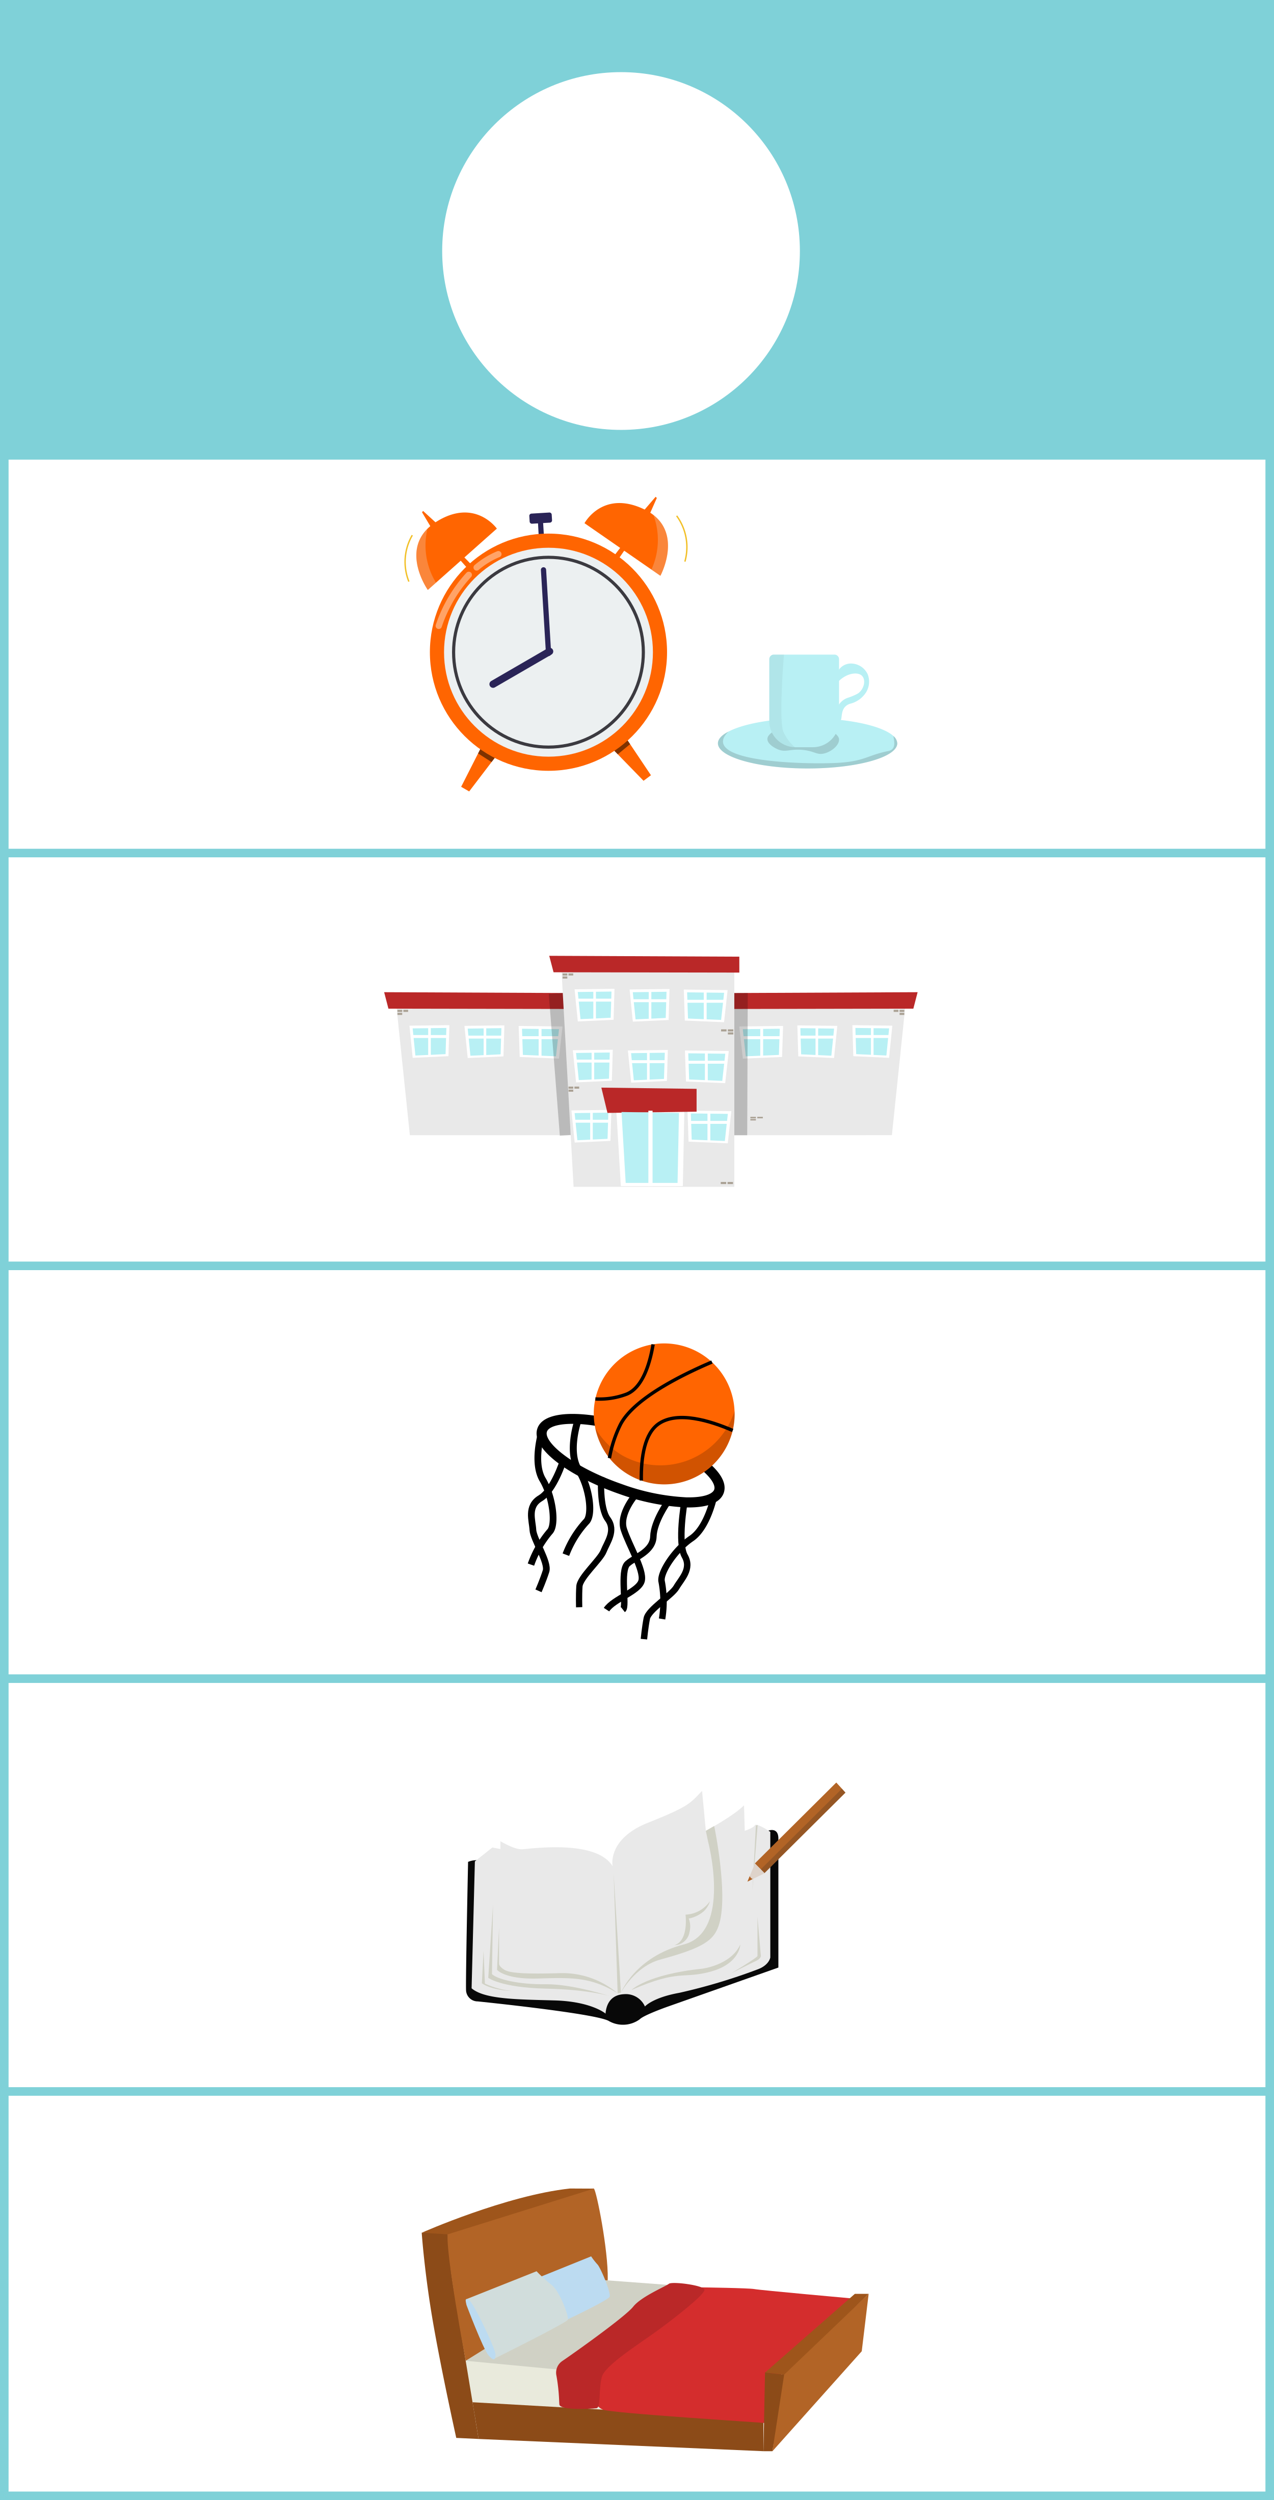 <svg xmlns="http://www.w3.org/2000/svg" xmlns:xlink="http://www.w3.org/1999/xlink" width="206.569" height="405.309" viewBox="0 0 206.569 405.309"><defs><style>.a,.s{fill:#fff;}.a,.c{stroke:#7fd1d8;stroke-width:1.389px;}.a,.c,.i,.j,.k,.l,.m,.v,.w,.x,.y,.z{stroke-miterlimit:10;}.b{fill:#7fd1d8;}.c,.i,.j,.k,.l,.m,.v,.w,.x,.y,.z{fill:none;}.d{fill:#ff6501;}.e,.h{fill:#ecf0f1;}.e{opacity:0.24;}.f{opacity:0.5;}.g{fill:#2a2457;}.i{stroke:#fff;stroke-width:1.016px;opacity:0.4;}.i,.j,.k{stroke-linecap:round;}.j,.k{stroke:#2a2457;}.j{stroke-width:0.847px;}.k{stroke-width:1.186px;}.l{stroke:#3b3a40;stroke-width:0.508px;}.m{stroke:#f2c029;stroke-width:0.226px;}.n{fill:#b8f0f4;}.o,.p{fill:#6d8686;}.o{opacity:0.33;}.p{opacity:0.1;}.q{fill:#e9e9e9;}.r{fill:#ba2828;}.t{fill:#aaa194;}.u{opacity:0.2;}.v,.w,.x,.y,.z{stroke:#000;}.v{stroke-width:1.09px;}.w{stroke-width:1.046px;}.x{stroke-width:1.131px;}.y{stroke-width:1.015px;}.z{stroke-width:0.545px;}.aa{opacity:0.18;}.ab{fill:#e9eadc;}.ac{fill:#8c4b18;}.ad{fill:#b26426;}.ae{fill:#d0d1c5;}.af{fill:#9e551b;}.ag{fill:#d42d2d;}.ah{fill:#bcdbf1;}.ai{fill:#d1dddc;}.aj{fill:#080808;}.ak{fill:#ded3ca;}.al{fill:#1f1d1c;opacity:0.19;}.am{filter:url(#a);}</style><filter id="a" x="62.695" y="2.694" width="76" height="76" filterUnits="userSpaceOnUse"><feOffset dy="3" input="SourceAlpha"/><feGaussianBlur stdDeviation="3" result="b"/><feFlood flood-opacity="0.161"/><feComposite operator="in" in2="b"/><feComposite in="SourceGraphic"/></filter></defs><g transform="translate(-322.305 -338.306)"><g transform="translate(19.039 229.236)"><rect class="a" width="205.18" height="403.92" transform="translate(303.961 109.764)"/><rect class="b" width="205.18" height="73.818" transform="translate(303.961 109.764)"/><line class="c" x2="205.18" transform="translate(303.961 448.128)"/><line class="c" x2="205.18" transform="translate(303.961 381.206)"/><line class="c" x2="205.18" transform="translate(303.961 314.284)"/><line class="c" x2="205.18" transform="translate(303.961 247.362)"/><path class="d" d="M384.1,231.131l-1.131,1.482-3.631,4.761-1.3-.751,2.744-5.405.58-1.14Z"/><path class="d" d="M379.026,201.161l-1.639-1.851.5-.563,1.7,1.744Z"/><path class="d" d="M383.826,194.767l-9.869,8.767-1.324,1.176s-4.154-5.865-.053-9.931a8.232,8.232,0,0,1,1.378-1.087C380.254,189.69,383.826,194.767,383.826,194.767Z"/><path class="e" d="M373.957,203.534l-1.324,1.176s-4.154-5.865-.053-9.931A11.6,11.6,0,0,0,373.957,203.534Z"/><path class="d" d="M373.476,195.106l-1.778-2.983.164-.223,2.368,2.166Z"/><path class="f" d="M384.1,231.131l-1.131,1.482-2.188-1.4.58-1.14Z"/><path class="d" d="M402.134,230.021l1.3,1.335,4.177,4.291,1.2-.9-3.373-5.037-.712-1.062Z"/><path class="d" d="M403.572,199.658l1.4-2.034-.563-.5-1.482,1.936Z"/><path class="d" d="M398.039,193.887l10.851,7.519,1.455,1.008s3.42-6.321-1.139-9.865a8.212,8.212,0,0,0-1.5-.914C400.977,188.417,398.039,193.887,398.039,193.887Z"/><path class="e" d="M408.89,201.406l1.455,1.008s3.42-6.321-1.139-9.865A11.6,11.6,0,0,1,408.89,201.406Z"/><path class="d" d="M408.356,192.981l1.407-3.175-.19-.2-2.091,2.435Z"/><path class="g" d="M390.621,195.932c-.014-.047-.121-2.017-.121-2.017l-.967.058a.367.367,0,0,1-.388-.344l-.055-.908a.367.367,0,0,1,.344-.388l2.9-.175a.366.366,0,0,1,.387.344l.055.908a.367.367,0,0,1-.344.388l-1.1.066.116,1.911Z"/><path class="f" d="M402.134,230.021l1.3,1.335,2-1.648-.712-1.062Z"/><circle class="d" cx="19.227" cy="19.227" r="19.227" transform="translate(372.969 195.576)"/><circle class="h" cx="16.935" cy="16.935" r="16.935" transform="translate(375.262 197.868)"/><path class="i" d="M380.545,201.069a13.3,13.3,0,0,1,3.531-2.162"/><path class="i" d="M374.406,210.535a23.075,23.075,0,0,1,4.871-8.274"/><line class="j" x2="0.817" y2="13.554" transform="translate(391.392 201.45)"/><line class="k" y1="5.311" x2="9.163" transform="translate(383.215 214.674)"/><circle class="l" cx="15.383" cy="15.383" r="15.383" transform="translate(376.814 199.42)"/><path class="m" d="M412.98,192.693a8.605,8.605,0,0,1,1.335,7.423"/><path class="m" d="M369.564,203.356a8.607,8.607,0,0,1,.552-7.523"/><path class="n" d="M448.754,229.576c0,2.245-6.511,4.074-14.542,4.074s-14.541-1.829-14.541-4.074c0-.69.618-1.343,1.711-1.9,2.447-1.295,7.282-2.175,12.83-2.175,6.558,0,12.094,1.224,13.912,2.888A1.671,1.671,0,0,1,448.754,229.576Z"/><path class="o" d="M448.754,229.576c0,2.245-6.511,4.074-14.542,4.074s-14.541-1.829-14.541-4.074c0-.69.618-1.343,1.711-1.9-.8.76-.939,1.354-.879,1.782.475,3.29,14.09,3.516,18.461,3.29,4.515-.237,4.9-1.235,8.328-1.924a1.233,1.233,0,0,0,.654-.309c.523-.523.273-1.473.178-2.126A1.671,1.671,0,0,1,448.754,229.576Z"/><path class="o" d="M428.961,227.458c-1.137.666-1.261,1.145-1.267,1.4-.025.938,1.524,1.619,1.647,1.672,1.337.572,1.892-.059,3.929.1,2.092.165,2.382.9,3.65.583,1.241-.311,2.5-1.4,2.382-2.357-.017-.143-.12-.748-1.647-1.521A9.355,9.355,0,0,0,428.961,227.458Z"/><path class="n" d="M439.309,215.937v10.027a4.244,4.244,0,0,1-4.241,4.241H432.24a.4.4,0,0,1-.119-.012A4.224,4.224,0,0,1,428,225.964V215.937a.745.745,0,0,1,.749-.748h9.813A.745.745,0,0,1,439.309,215.937Z"/><path class="n" d="M439.309,217.611a2.406,2.406,0,0,1,2.176-.963,3,3,0,0,1,2.487,1.772,3.3,3.3,0,0,1-.306,2.928,4.27,4.27,0,0,1-2.548,1.808,1.859,1.859,0,0,0-.845.516c-.731.811-.414,2.136-.777,2.207-.215.043-.542-.38-.653-.808a2.789,2.789,0,0,1,1.834-2.859,9.788,9.788,0,0,0,1.585-.653c1.039-.59,1.486-2.182.777-2.922-.631-.659-2.383-.532-3.823.9A2.274,2.274,0,0,1,439.309,217.611Z"/><path class="p" d="M432.121,230.193A4.224,4.224,0,0,1,428,225.964V215.937a.745.745,0,0,1,.749-.748h1.627c-.226,2.839-.76,10.846-.1,12.486A7.461,7.461,0,0,0,432.121,230.193Z"/><path class="q" d="M450.082,272.009l-.063.578L447.881,293.1l-23.461.005h-2.6l.221-20.467.005-.678,2.459.005Z"/><path class="r" d="M452.052,269.919l-.693,2.669h-1.34l-25.521.047-2.459.005h-.809v-2.579l3.278-.016Z"/><path class="s" d="M441.623,280.292l5.8.269.526-5.213-6.475-.084Z"/><path class="n" d="M442.091,279.96l4.894.227.444-4.4-5.468-.071Z"/><rect class="s" width="0.422" height="4.593" transform="translate(444.485 275.601)"/><rect class="s" width="5.808" height="0.475" transform="translate(441.686 276.868)"/><path class="s" d="M432.7,280.326l5.8.269.526-5.213-6.475-.084Z"/><path class="n" d="M433.168,279.994l4.894.227.444-4.4-5.467-.071Z"/><rect class="s" width="0.422" height="4.593" transform="translate(435.498 275.694)"/><rect class="s" width="5.808" height="0.475" transform="translate(432.7 276.961)"/><path class="s" d="M430.071,280.419l-6.36.269-.577-5.213,7.105-.084Z"/><path class="n" d="M429.557,280.087l-5.37.227-.487-4.4,6-.071Z"/><rect class="s" width="0.464" height="4.593" transform="translate(426.536 275.787)"/><rect class="s" width="6.372" height="0.475" transform="translate(423.698 277.054)"/><rect class="t" width="0.766" height="0.337" transform="translate(449.891 273.117) rotate(-180)"/><rect class="t" width="0.766" height="0.337" transform="translate(449.891 273.608) rotate(-180)"/><rect class="t" width="0.766" height="0.337" transform="translate(448.932 273.114) rotate(-180)"/><rect class="t" width="0.899" height="0.239" transform="translate(424.931 290.128)"/><rect class="t" width="0.899" height="0.239" transform="translate(424.931 290.476)"/><rect class="t" width="0.899" height="0.239" transform="translate(426.055 290.126)"/><path class="u" d="M424.509,270.045l-.005,1.923-.005.667-.01,2.826v.441l-.005,1.15v.478l-.016,2.774v.352l-.047,12.45h-2.6l.221-20.467h-.809v-2.579Z"/><path class="q" d="M367.521,272.009l.063.578,2.138,20.514,23.461.005h2.6l-.221-20.467-.005-.678-2.459.005Z"/><path class="r" d="M365.552,269.919l.693,2.669h1.34l25.521.047,2.459.005h.809v-2.579l-3.278-.016Z"/><path class="s" d="M375.981,280.292l-5.8.269-.526-5.213,6.475-.084Z"/><path class="n" d="M375.512,279.96l-4.894.227-.444-4.4,5.468-.071Z"/><rect class="s" width="0.422" height="4.593" transform="translate(372.696 275.601)"/><rect class="s" width="5.808" height="0.475" transform="translate(370.109 276.868)"/><path class="s" d="M384.9,280.326l-5.8.269-.526-5.213,6.475-.084Z"/><path class="n" d="M384.435,279.994l-4.894.227-.444-4.4,5.468-.071Z"/><rect class="s" width="0.422" height="4.593" transform="translate(381.683 275.694)"/><rect class="s" width="5.808" height="0.475" transform="translate(379.095 276.961)"/><path class="s" d="M387.533,280.419l6.36.269.577-5.213-7.105-.084Z"/><path class="n" d="M388.047,280.087l5.37.227.487-4.4-6-.071Z"/><rect class="s" width="0.464" height="4.593" transform="translate(390.604 275.787)"/><rect class="s" width="6.372" height="0.475" transform="translate(387.533 277.054)"/><rect class="t" width="0.766" height="0.337" transform="translate(367.713 272.78)"/><rect class="t" width="0.766" height="0.337" transform="translate(367.713 273.27)"/><rect class="t" width="0.766" height="0.337" transform="translate(368.671 272.777)"/><path class="u" d="M392.247,270.2l.147,1.917.055.665.219,2.818.033.44.09,1.147.035.477.221,2.765.026.351.967,12.413,2.593-.192L394.9,272.6l.807-.06-.191-2.572Z"/><path class="q" d="M422.329,301.476l-26.064-.006-1.971-35.362,28.035-.045Z"/><path class="r" d="M423.144,266.741l-30.125-.053-.7-2.667,30.821.141Z"/><path class="s" d="M402.753,274.393l-5.8.269-.526-5.213,6.475-.084Z"/><path class="n" d="M402.285,274.061l-4.894.227-.444-4.4,5.468-.071Z"/><rect class="s" width="0.422" height="4.593" transform="translate(399.469 269.702)"/><rect class="s" width="5.808" height="0.475" transform="translate(396.882 270.969)"/><path class="s" d="M411.676,274.427l-5.8.269-.526-5.213,6.475-.084Z"/><path class="n" d="M411.208,274.095l-4.894.227-.444-4.4,5.467-.071Z"/><rect class="s" width="0.422" height="4.593" transform="translate(408.455 269.795)"/><rect class="s" width="5.808" height="0.475" transform="translate(405.868 271.062)"/><path class="s" d="M414.305,274.521l6.36.269.577-5.213-7.105-.084Z"/><path class="n" d="M414.819,274.188l5.37.227.487-4.4-6-.071Z"/><rect class="s" width="0.464" height="4.593" transform="translate(417.376 269.888)"/><rect class="s" width="6.372" height="0.475" transform="translate(414.306 271.155)"/><path class="s" d="M402.474,284.275l-5.8.269-.526-5.213,6.475-.084Z"/><path class="n" d="M402.005,283.943l-4.894.227-.444-4.4,5.468-.071Z"/><rect class="s" width="0.422" height="4.593" transform="translate(399.189 279.584)"/><rect class="s" width="5.808" height="0.475" transform="translate(396.602 280.851)"/><path class="s" d="M411.4,284.309l-5.8.269-.526-5.213,6.475-.084Z"/><path class="n" d="M410.928,283.977l-4.894.227-.444-4.4,5.468-.071Z"/><rect class="s" width="0.422" height="4.593" transform="translate(408.175 279.677)"/><rect class="s" width="5.808" height="0.475" transform="translate(405.588 280.944)"/><path class="s" d="M414.492,284.4l6.359.269.577-5.213-7.105-.084Z"/><path class="n" d="M415.006,284.07l5.37.227.487-4.4-6-.071Z"/><rect class="s" width="0.464" height="4.593" transform="translate(417.563 279.77)"/><rect class="s" width="6.372" height="0.475" transform="translate(414.492 281.037)"/><path class="s" d="M402.244,294.024l-5.8.269-.526-5.213L402.4,289Z"/><path class="n" d="M401.776,293.691l-4.894.227-.444-4.4,5.467-.071Z"/><rect class="s" width="0.422" height="4.593" transform="translate(398.96 289.332)"/><rect class="s" width="5.808" height="0.475" transform="translate(396.373 290.599)"/><path class="s" d="M414.908,294.151l6.36.269.577-5.213-7.105-.084Z"/><path class="n" d="M415.422,293.819l5.37.227.487-4.4-6-.071Z"/><rect class="s" width="0.464" height="4.593" transform="translate(417.978 289.519)"/><rect class="s" width="6.372" height="0.475" transform="translate(414.908 290.786)"/><path class="s" d="M413.982,301.363H403.931l-.808-13.552,11.128.179Z"/><path class="r" d="M416.212,289.29l-14.45.2-.99-4.1,15.44.2Z"/><path class="n" d="M413.127,300.836h-8.411l-.676-11.494,9.312.152Z"/><rect class="s" width="0.679" height="12.226" transform="translate(408.395 289.133)"/><rect class="t" width="0.766" height="0.337" transform="translate(395.451 285.224)"/><rect class="t" width="0.766" height="0.337" transform="translate(395.451 285.714)"/><rect class="t" width="0.766" height="0.337" transform="translate(396.409 285.221)"/><rect class="t" width="0.766" height="0.337" transform="translate(394.485 266.881)"/><rect class="t" width="0.766" height="0.337" transform="translate(394.485 267.372)"/><rect class="t" width="0.766" height="0.337" transform="translate(395.444 266.878)"/><rect class="t" width="0.881" height="0.337" transform="translate(422.167 276.282) rotate(180)"/><rect class="t" width="0.881" height="0.337" transform="translate(422.167 276.773) rotate(180)"/><rect class="t" width="0.881" height="0.337" transform="translate(421.065 276.279) rotate(180)"/><rect class="t" width="0.881" height="0.337" transform="translate(422.114 301.025) rotate(180)"/><rect class="t" width="0.881" height="0.337" transform="translate(421.011 301.022) rotate(180)"/><rect class="s" width="6.372" height="0.475" transform="translate(425.944 294.465)"/><rect class="s" width="6.372" height="0.475" transform="translate(387.944 294.465)"/><path class="v" d="M391.1,341.209s-1.517,4.928.157,7.742,2.205,7.377,1.14,8.441a16.862,16.862,0,0,0-3.042,5.324"/><path class="v" d="M394.585,345.859s-1.5,4.781-3.7,6.1-1.293,3.6-1.217,5.125,2.586,5.248,2.13,6.693-1.217,3.194-1.217,3.194"/><path class="w" d="M419.028,351.669s-1.012,5.021-3.67,6.818-5.182,5.63-4.8,7.026a17.286,17.286,0,0,1,.057,6.016"/><path class="w" d="M414.231,352.62s-1.141,6.6.06,8.706-.589,3.75-1.347,5.07-4.52,3.577-4.807,5.054-.464,3.353-.464,3.353"/><path class="x" d="M396.9,339.6s-1.634,4.928.168,7.742,2.376,7.377,1.229,8.442a16.557,16.557,0,0,0-3.277,5.323"/><path class="y" d="M400.747,348.528s-.324,4.943,1.055,6.816-.111,3.774-.668,5.191-3.827,4.233-3.923,5.728-.04,3.364-.04,3.364"/><path class="w" d="M411.491,352.62s-2.206,3.1-2.282,5.533-2.89,3.27-4.183,4.411-.076,6.921-.76,7.453"/><path class="w" d="M406.429,351.263s-2.848,3.163-2.011,5.749,3.27,6.541,2.89,8.29-4.563,2.966-5.7,4.715"/><path d="M414.932,353.45c-.142,0-.287,0-.433,0a37.306,37.306,0,0,1-10.852-2.2c-7.323-2.536-14.453-7.118-13.243-10.614h0c1.21-3.5,9.648-2.69,16.97-.155a37.308,37.308,0,0,1,9.892,4.979c2.752,2.068,3.91,4.017,3.35,5.634C420.08,352.637,418.118,353.45,414.932,353.45Zm-22.983-12.285c-.555,1.6,3.831,5.624,12.233,8.533a35.6,35.6,0,0,0,10.353,2.113c2.99.069,4.31-.606,4.536-1.257s-.388-1.99-2.788-3.793a35.617,35.617,0,0,0-9.444-4.74c-8.4-2.91-14.335-2.458-14.89-.856Z"/><path class="d" d="M422.366,337.825a11.148,11.148,0,0,1-.687,4.415,11.414,11.414,0,0,1-21.9-1.689,11.219,11.219,0,0,1,.468-6.225,11.416,11.416,0,0,1,22.118,3.5Z"/><path class="z" d="M407.249,349.083c-.057-3.809.54-7.691,2.88-9.243,3.048-2.024,8.221-.485,11.935,1.131"/><path class="z" d="M409.161,327.013c-.491,2.933-1.634,6.973-4.266,8.058a12.37,12.37,0,0,1-5.092.792"/><path class="z" d="M402.082,345.455a19.981,19.981,0,0,1,1.807-5.492c2.2-4.161,9.806-7.952,14.813-10.088"/><path class="aa" d="M422.366,337.825a11.148,11.148,0,0,1-.687,4.415,11.414,11.414,0,0,1-21.9-1.689,12.078,12.078,0,0,0,4.491,4.523,12.63,12.63,0,0,0,18.1-7.249Z"/><path class="ab" d="M377.849,490.936l49.719,3.1-.6,9.22-48.426-2.585Z"/><path class="ac" d="M380.864,504.464s-3.1-18.871-3.963-23.868a81.526,81.526,0,0,1-1.034-9.565h-4.223s.431,6.376,1.81,14.39,3.791,18.871,3.791,18.871Z"/><path class="ad" d="M375.867,471.031s23.265-7.583,23.7-7.152,2.326,10,2.24,14.649-23.03,13.259-23.03,13.259S375.436,474.133,375.867,471.031Z"/><path class="ae" d="M427.05,496.364c.21-.256,14.477-14.648,14.477-14.648l-41.619-3.1-21.135,13.173Z"/><path class="af" d="M371.644,471.031s13.7-6.067,24.041-7.17l3.878.018-23.7,7.41Z"/><path class="ac" d="M380.864,504.464l46.186,1.982V501.19l-47.167-2.68Z"/><path class="ag" d="M417.05,479.891s7.674.1,8.536.274,16.2,1.551,16.2,1.551-13.828,13.272-14.218,15.855.259,4.394-.258,4.308-24.834-1.579-26.29-2.168-1.8-2.571-1.456-3.95,9.478-12.408,10.943-13.184S417.05,479.891,417.05,479.891Z"/><path class="r" d="M393.918,498.036a29.607,29.607,0,0,0-.43-3.835,2.276,2.276,0,0,1,.991-2.4c1.9-1.292,10.168-7.152,11.46-8.789s5.257-3.274,5.774-3.7,5.59.229,5.767.933-4.561,4.409-7.491,6.564-8.617,5.687-9.134,7.582-.172,5-.861,5.084-5.946.414-6.032-.612C393.944,498.636,393.929,498.35,393.918,498.036Z"/><path class="ah" d="M390.154,478.479l8.962-3.619a10.924,10.924,0,0,0,1.034,1.322c.459.459,2.24,4.6,1.953,5.227s-7.64,4.079-7.64,4.079Z"/><path class="ai" d="M378.956,481.774l11.313-4.5a23.865,23.865,0,0,0,2.47,2.25c1.264.967,2.815,5.1,2.585,5.62s-12.08,6.391-12.08,6.391Z"/><path class="ah" d="M378.895,482.73c0-.172-.459-1.378.4-.8s4.309,7.985,4.309,8.789-.173,1.264-1.092.23S378.895,482.73,378.895,482.73Z"/><path class="ad" d="M429.98,494.038l14.132-13.1-1.12,9.306-14.476,16.2Z"/><path class="af" d="M427.309,493.693l14.562-12.753h2.24l-13.7,13.1Z"/><path class="ac" d="M427.05,506.446l.259-12.753,3.1.345-1.9,12.408Z"/><path class="aj" d="M429.475,426.239v1.8L411.463,434.4s-3.825,1.353-4.47,2.029a4.621,4.621,0,0,1-4.971.3c-1.885-1.229-21.289-3.2-21.289-3.2a1.891,1.891,0,0,1-1.9-1.774c-.081-1.75.328-20.844.328-20.844a3.451,3.451,0,0,1,1.8-.246c.9.164,27.535,4.261,27.535,4.261l19.422-9.1s1.557-.574,1.557,1.311Z"/><path class="q" d="M401.448,435.5s-2.294-1.967-8.277-2.131-11.349-.164-13.439-1.967l.533-20.569,2.827-2.254,1.311.246v-1.27s2.213,1.352,3.483,1.311,12.005-1.68,14.71,2.746c0,0-.943-4.385,5.736-7.048s6.8-3.114,8.768-5.163l.615,6.474s4.507-2.417,6.187-4.138l.123,4.138s1.393-.451,1.639-.9,2.5,1.065,2.5,1.065V426.4s-.164,1.27-2.131,1.967a94.6,94.6,0,0,1-12.62,3.77c-4.344.778-5.573,2.212-5.573,2.212Z"/><path class="ae" d="M403.948,432.112s2.308-5.791,10.175-7.812,3.934-16.772,3.934-16.772l-.342-1.653,1.352-.786s2.26,10.768.852,15.755c-.79,2.8-2.53,3.973-9.587,5.9C406.2,427.871,403.948,432.112,403.948,432.112Z"/><path class="ae" d="M405.655,431.675s2.513-2.513,11.418-3.442c0,0,4.7-.546,6.228-3.933,0,0-.054,3.059-4.7,4.37S413.522,428.233,405.655,431.675Z"/><path class="ae" d="M421.772,429s4.315-2.567,4.315-2.841V419.82l.547,6.337s0,.437-.71.765S421.772,429,421.772,429Z"/><path class="ae" d="M425.828,405.015l-.574,10.653.859-10.731Z"/><path class="ae" d="M412.621,424.409a2.508,2.508,0,0,0,2.431-2.076,3.6,3.6,0,0,0-.11-2.24,5.212,5.212,0,0,0,2.4-1.147,3.7,3.7,0,0,0,1.038-1.666,5.085,5.085,0,0,1-3.961,2.185S414.97,423.7,412.621,424.409Z"/><path class="ae" d="M403.415,432.222a13.856,13.856,0,0,0-9.233-3.278c-5.572.164-8.2.021-9.123-.536s-.875-.994-.875-.994v-5.875l-.327,6.869s1.256,1.574,6.665,1.41S399.1,429.545,403.415,432.222Z"/><path class="ae" d="M402.268,432.713s-6.174-2.021-10.49-1.966-7.812-.765-8.741-1.639l.164-11.227-.765,11.827s2.076,1.585,9.342,1.749S402.268,432.713,402.268,432.713Z"/><path class="ae" d="M386.315,431.839a13.618,13.618,0,0,1-4.425-1.2l-.219-5.34-.273,5.286S382.709,431.675,386.315,431.839Z"/><path class="ae" d="M402.759,412.718l1.188,19.395-.533.109Z"/><path class="aj" d="M407.84,434.352a3.4,3.4,0,0,0-3.387-1.994c-1.865.088-2.841,1.257-3.005,3.142a9.049,9.049,0,0,0,2.868.764A4.072,4.072,0,0,0,407.84,434.352Z"/><path class="ad" d="M440.352,399.679,427.22,412.729l-1.559-1.569,13.2-13.115.917,1Z"/><path class="ak" d="M427.243,412.747l-1.932.946-.854.421.368-.894.854-2.037Z"/><path class="al" d="M440.352,399.679l-13.132,13.05-.6-.607,13.158-13.075Z"/><path class="ad" d="M425.311,413.693l-.854.421.368-.894A.947.947,0,0,0,425.311,413.693Z"/></g><g class="am" transform="matrix(1, 0, 0, 1, 322.31, 338.31)"><circle class="s" cx="29" cy="29" r="29" transform="translate(71.69 66.69) rotate(-90)"/></g></g></svg>